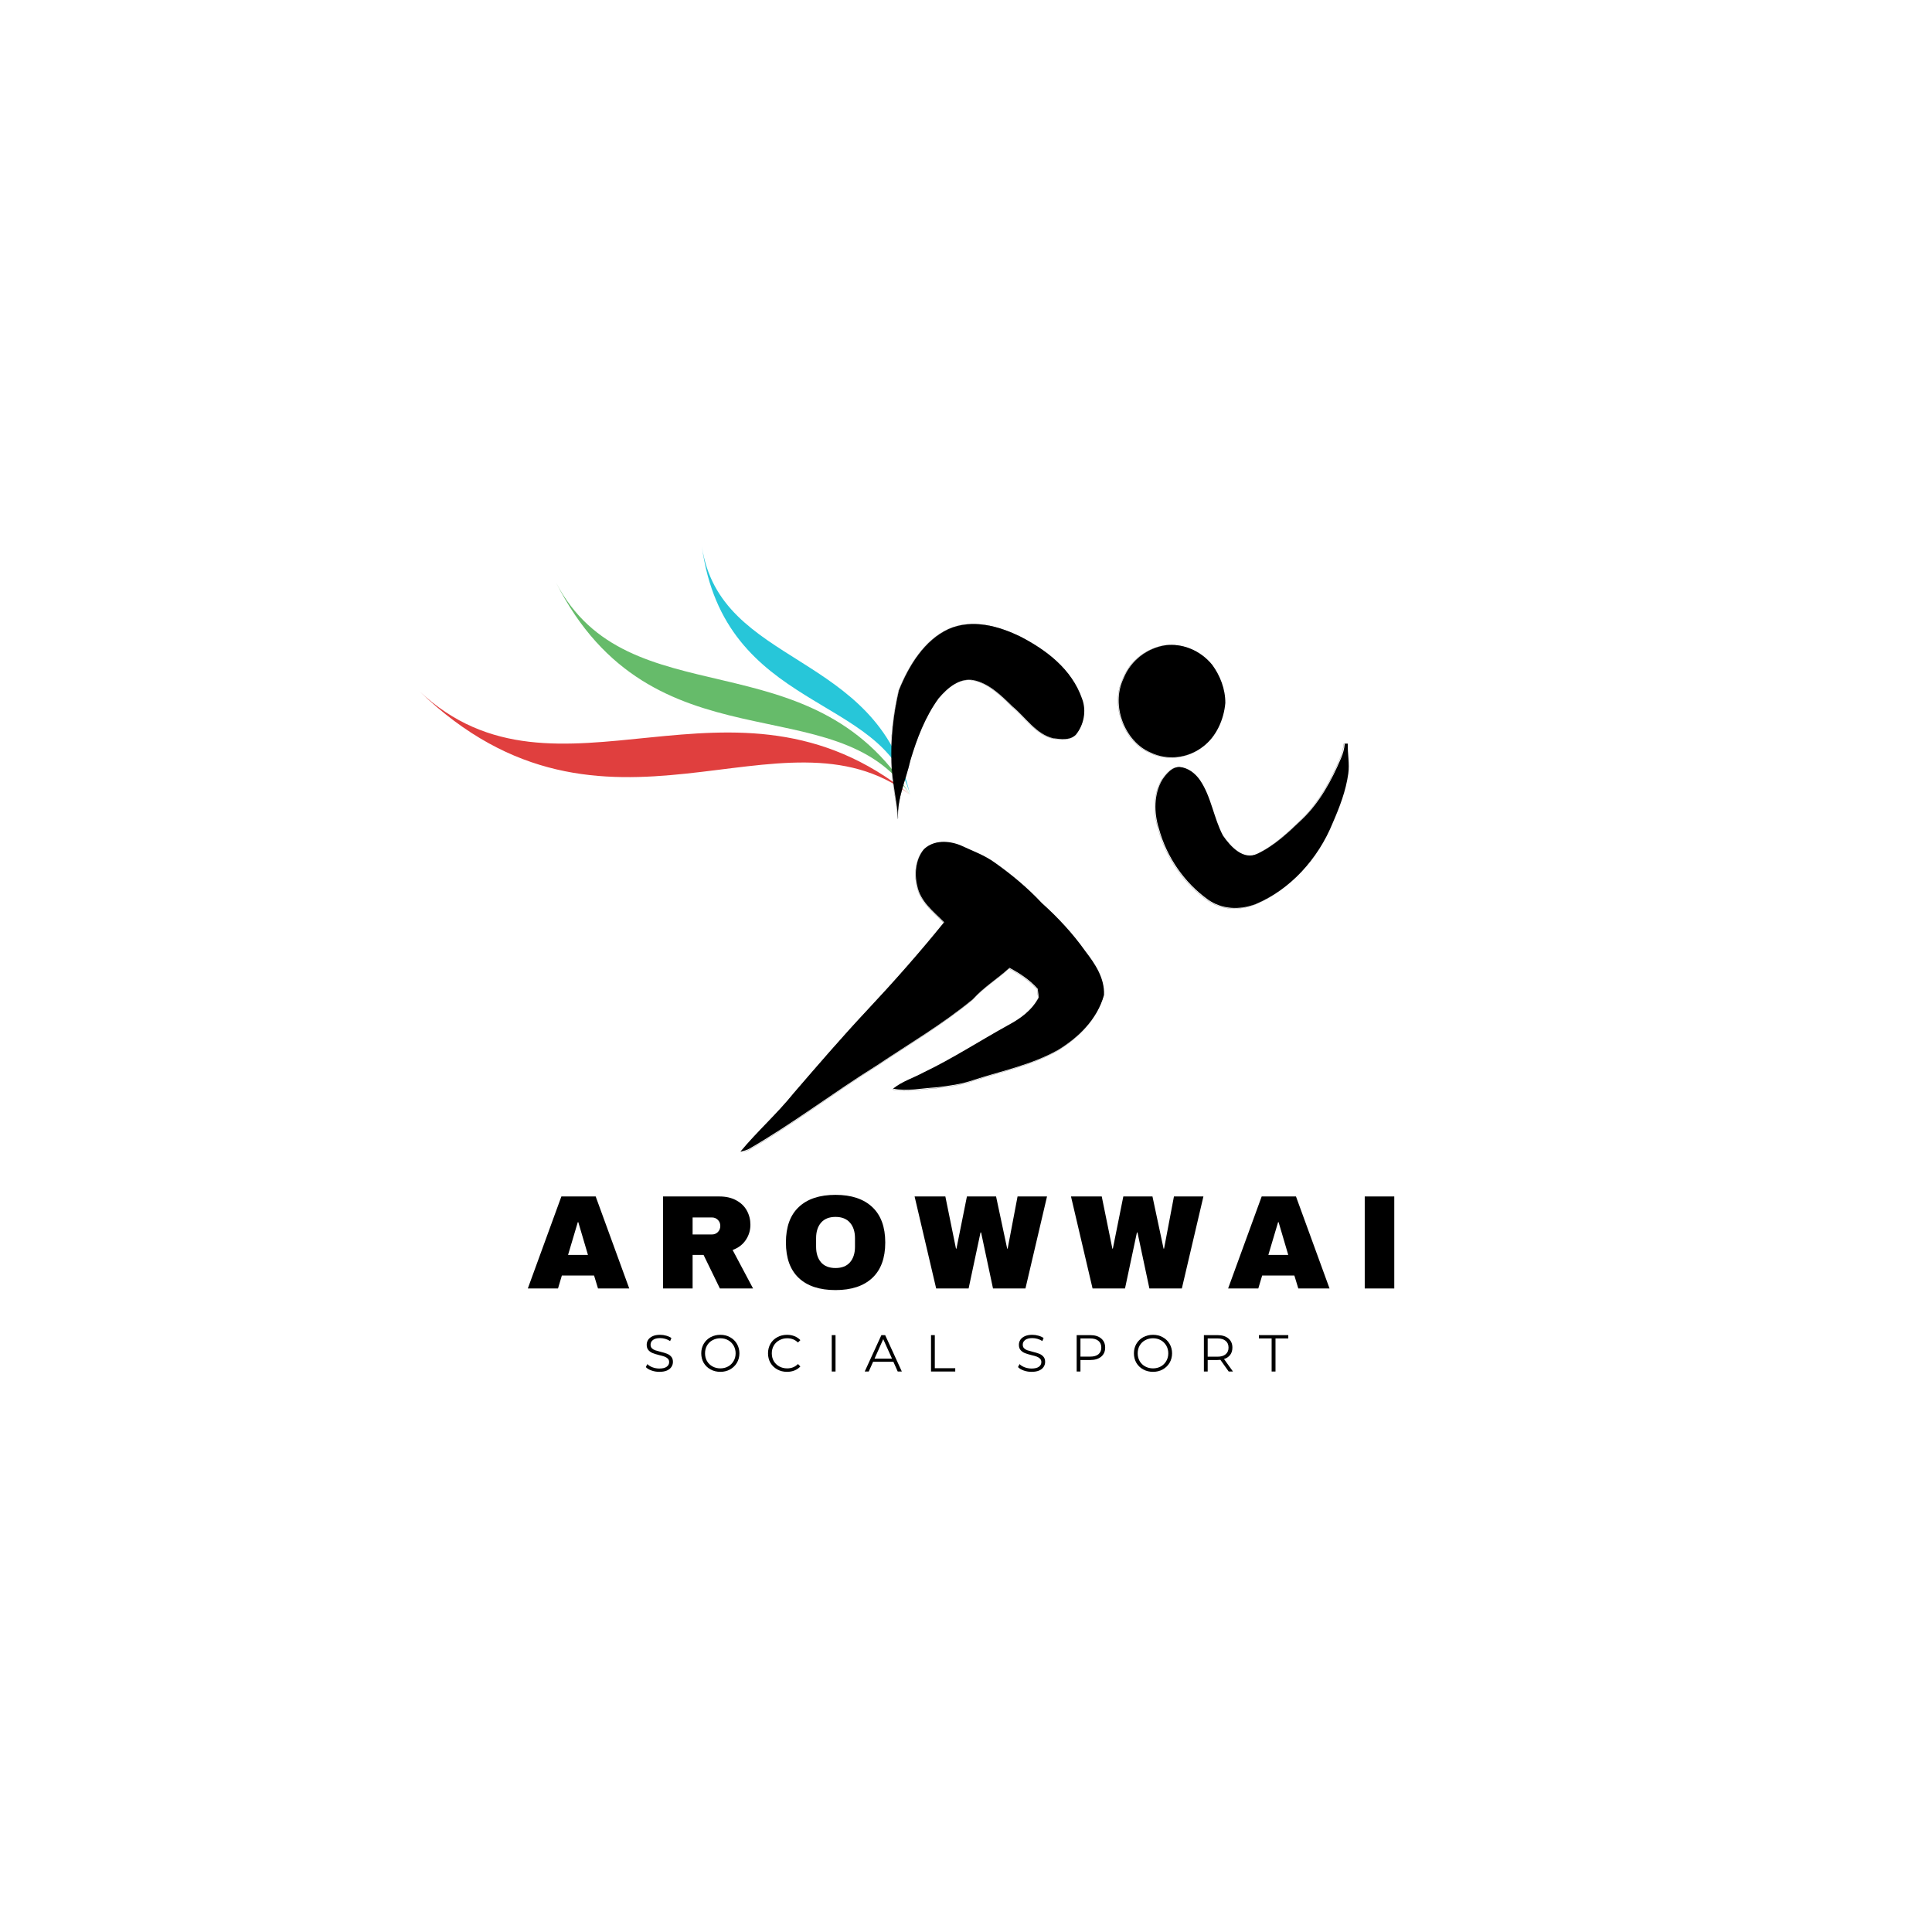 <svg xmlns="http://www.w3.org/2000/svg" xmlns:xlink="http://www.w3.org/1999/xlink" width="500" zoomAndPan="magnify" viewBox="0 0 375 375" height="500" preserveAspectRatio="xMidYMid meet" version="1.0"><defs><g/><clipPath id="35915d265c"><path d="M 81.387 134 L 176.637 134 L 176.637 155 L 81.387 155 Z M 81.387 134 " clip-rule="nonzero"/></clipPath><clipPath id="cd6a6713fe"><path d="M 107 113 L 176.637 113 L 176.637 155 L 107 155 Z M 107 113 " clip-rule="nonzero"/></clipPath><clipPath id="76995f9e2e"><path d="M 136 106.051 L 176.637 106.051 L 176.637 155 L 136 155 Z M 136 106.051 " clip-rule="nonzero"/></clipPath><clipPath id="1227fdc28f"><path d="M 172 120.055 L 211 120.055 L 211 160 L 172 160 Z M 172 120.055 " clip-rule="nonzero"/></clipPath><clipPath id="f5b7603d0a"><path d="M 223 143 L 262.066 143 L 262.066 177 L 223 177 Z M 223 143 " clip-rule="nonzero"/></clipPath><clipPath id="56c80b2d33"><path d="M 143.566 163 L 215 163 L 215 223.555 L 143.566 223.555 Z M 143.566 163 " clip-rule="nonzero"/></clipPath></defs><rect x="-37.5" width="450" fill="#ffffff" y="-37.5" height="450" fill-opacity="1"/><rect x="-37.5" width="450" fill="#ffffff" y="-37.5" height="450" fill-opacity="1"/><g clip-path="url(#35915d265c)"><path fill="#e03f3e" d="M 81.387 134.148 C 108.16 159.332 142.141 126.25 176.633 154.25 C 151.578 135.258 117.551 169.035 81.387 134.148 " fill-opacity="1" fill-rule="evenodd"/></g><g clip-path="url(#cd6a6713fe)"><path fill="#66bb6a" d="M 107.926 113.082 C 121.918 139.832 157.387 123.199 176.633 154.25 C 162.312 132.766 126.613 149.906 107.926 113.082 " fill-opacity="1" fill-rule="evenodd"/></g><g clip-path="url(#76995f9e2e)"><path fill="#27c6d9" d="M 136.238 106.059 C 139.723 129.531 170.402 126.25 176.633 154.25 C 171.566 134.613 140.605 138.262 136.238 106.059 " fill-opacity="1" fill-rule="evenodd"/></g><g clip-path="url(#1227fdc28f)"><path stroke-linecap="butt" transform="matrix(0.25, 0, 0, 0.25, 138.696, 108.949)" fill="none" stroke-linejoin="miter" d="M 181.26 52.747 C 199.698 44.561 220.102 50.18 237.542 58.772 C 257.009 68.946 276.914 83.736 284.9 106.979 C 288.473 116.464 286.133 127.529 279.971 134.948 C 275.12 139.549 268.241 138.266 262.438 137.624 C 249.256 134.478 241.192 121.441 230.943 112.911 C 222.067 104.224 212.63 94.818 200.619 92.407 C 189.902 90.451 180.589 98.324 173.71 106.509 C 163.384 120.689 156.848 137.734 151.762 154.935 C 148.44 169.944 141.405 184.25 142.262 200.089 C 141.249 185.486 137.505 171.259 137.146 156.594 C 136.475 137.656 138.628 118.639 142.902 100.327 C 150.748 80.716 162.869 61.308 181.26 52.747 Z M 181.26 52.747 " stroke="#000000" stroke-width="0.1" stroke-opacity="1" stroke-miterlimit="10"/></g><path fill="#000000" d="M 184.086 122.113 C 188.703 120.07 193.812 121.473 198.18 123.617 C 203.055 126.156 208.039 129.848 210.039 135.648 C 210.934 138.016 210.348 140.777 208.805 142.629 C 207.59 143.777 205.867 143.457 204.414 143.297 C 201.113 142.512 199.094 139.258 196.527 137.129 C 194.305 134.961 191.941 132.613 188.934 132.012 C 186.25 131.523 183.918 133.488 182.195 135.531 C 179.609 139.07 177.973 143.324 176.699 147.617 C 175.867 151.363 174.105 154.934 174.32 158.887 C 174.066 155.242 173.129 151.691 173.039 148.031 C 172.871 143.305 173.41 138.559 174.48 133.988 C 176.445 129.094 179.48 124.25 184.086 122.113 Z M 184.086 122.113 " fill-opacity="1" fill-rule="nonzero"/><path stroke-linecap="butt" transform="matrix(0.25, 0, 0, 0.25, 138.696, 108.949)" fill="none" stroke-linejoin="miter" d="M 349.449 65.299 C 362.802 63.577 376.841 69.4 385.811 80.575 C 391.879 88.901 395.966 99.372 395.903 110.203 C 394.733 123.381 388.759 136.388 378.822 143.947 C 367.107 153.197 351.072 155.123 337.89 148.705 C 318.282 140.426 306.879 112.379 316.941 91.202 C 322.619 76.787 335.675 67.412 349.449 65.299 Z M 349.449 65.299 " stroke="#000000" stroke-width="0.1" stroke-opacity="1" stroke-miterlimit="10"/><path fill="#000000" d="M 226.203 125.246 C 229.547 124.816 233.062 126.27 235.309 129.059 C 236.828 131.137 237.852 133.75 237.836 136.453 C 237.543 139.742 236.047 142.988 233.559 144.875 C 230.625 147.184 226.609 147.664 223.309 146.062 C 218.398 143.996 215.543 136.996 218.062 131.711 C 219.484 128.113 222.754 125.773 226.203 125.246 Z M 226.203 125.246 " fill-opacity="1" fill-rule="nonzero"/><g clip-path="url(#f5b7603d0a)"><path stroke-linecap="butt" transform="matrix(0.25, 0, 0, 0.25, 138.696, 108.949)" fill="none" stroke-linejoin="miter" d="M 488.468 141.834 C 489.264 141.788 490.059 141.756 490.87 141.772 C 490.527 149.582 492.352 157.392 491.198 165.171 C 489.342 178.537 484.506 191.105 479.249 203.219 C 467.737 231.799 445.93 255.401 419.505 266.514 C 407.384 271.272 392.986 270.912 382.051 262.789 C 364.378 249.954 350.479 230.375 344.395 207.79 C 340.542 195.581 340.417 180.932 347.031 169.866 C 350.338 165.03 354.815 159.614 360.79 159.974 C 366.967 160.616 372.489 164.733 376.217 170.117 C 385 182.935 386.84 199.604 394.078 213.299 C 400.146 222.126 409.943 232.613 420.768 227.448 C 433.825 221.312 444.806 210.873 455.414 200.653 C 468.845 187.818 478.173 170.68 485.629 153.057 C 487.127 149.519 488.172 145.747 488.468 141.834 Z M 488.468 141.834 " stroke="#000000" stroke-width="0.1" stroke-opacity="1" stroke-miterlimit="10"/></g><path fill="#000000" d="M 261.016 144.348 C 261.215 144.336 261.414 144.328 261.617 144.332 C 261.531 146.281 261.988 148.23 261.699 150.172 C 261.234 153.508 260.023 156.645 258.707 159.668 C 255.824 166.801 250.363 172.691 243.746 175.465 C 240.711 176.652 237.105 176.562 234.367 174.535 C 229.941 171.332 226.461 166.445 224.938 160.809 C 223.973 157.762 223.941 154.105 225.598 151.344 C 226.426 150.137 227.547 148.785 229.043 148.875 C 230.59 149.035 231.973 150.062 232.906 151.406 C 235.105 154.605 235.566 158.766 237.379 162.184 C 238.898 164.387 241.352 167.004 244.062 165.715 C 247.332 164.184 250.082 161.578 252.738 159.027 C 256.102 155.824 258.438 151.547 260.305 147.148 C 260.68 146.266 260.941 145.324 261.016 144.348 Z M 261.016 144.348 " fill-opacity="1" fill-rule="nonzero"/><g clip-path="url(#56c80b2d33)"><path stroke-linecap="butt" transform="matrix(0.25, 0, 0, 0.25, 138.696, 108.949)" fill="none" stroke-linejoin="miter" d="M 162.401 223.817 C 170.169 216.507 181.635 217.212 190.651 220.858 C 199.729 225.147 209.292 228.465 217.559 234.569 C 230.428 243.725 242.705 253.993 253.702 265.794 C 266.119 276.969 277.662 289.412 287.537 303.388 C 294.837 312.936 302.449 324.08 301.872 337.289 C 296.49 356.541 281.656 370.611 266.228 380.033 C 245.747 391.6 222.925 396.201 201.04 403.291 C 191.587 406.688 181.65 407.924 171.823 409.114 C 160.669 409.771 149.469 412.322 138.347 410.131 C 145.476 404.371 154.118 401.805 161.948 397.532 C 184.474 386.732 205.657 372.881 227.605 360.735 C 236.886 355.727 245.996 349.357 251.316 339.168 C 251.019 336.929 250.754 334.691 250.473 332.469 C 244.234 325.441 236.528 320.417 228.572 316.16 C 219.306 324.674 208.605 331.17 200.073 340.67 C 176.627 360.078 150.717 375.291 125.759 392.069 C 92.143 413.074 60.352 437.552 26.112 457.304 C 24.115 458.103 22.072 458.729 19.981 459.167 C 33.131 443.234 48.434 429.68 61.381 413.527 C 80.069 391.772 98.757 370.001 118.256 349.122 C 138.846 327.085 158.86 304.39 177.938 280.725 C 169.888 272.461 159.499 264.839 157.05 252.146 C 154.726 242.551 156.099 231.22 162.401 223.801 Z M 162.401 223.817 " stroke="#000000" stroke-width="0.1" stroke-opacity="1" stroke-miterlimit="10"/><path fill="#000000" d="M 179.363 164.809 C 181.309 162.984 184.18 163.16 186.438 164.07 C 188.711 165.141 191.105 165.969 193.176 167.492 C 196.398 169.777 199.473 172.34 202.227 175.285 C 205.336 178.074 208.227 181.18 210.699 184.668 C 212.527 187.051 214.434 189.832 214.289 193.129 C 212.941 197.934 209.227 201.445 205.363 203.797 C 200.234 206.684 194.52 207.832 189.039 209.602 C 186.672 210.449 184.184 210.758 181.723 211.055 C 178.93 211.219 176.125 211.855 173.34 211.309 C 175.125 209.871 177.289 209.23 179.25 208.164 C 184.891 205.469 190.195 202.012 195.691 198.98 C 198.016 197.73 200.297 196.141 201.629 193.598 C 201.555 193.039 201.488 192.48 201.418 191.926 C 199.855 190.172 197.926 188.918 195.934 187.855 C 193.613 189.98 190.934 191.602 188.797 193.973 C 182.926 198.816 176.438 202.613 170.188 206.801 C 161.77 212.043 153.809 218.152 145.234 223.082 C 144.734 223.281 144.223 223.438 143.699 223.547 C 146.992 219.57 150.824 216.188 154.066 212.156 C 158.746 206.727 163.426 201.293 168.309 196.082 C 173.465 190.582 178.477 184.918 183.254 179.012 C 181.238 176.949 178.637 175.047 178.023 171.879 C 177.441 169.484 177.785 166.656 179.363 164.805 Z M 179.363 164.809 " fill-opacity="1" fill-rule="nonzero"/></g><g fill="#000000" fill-opacity="1"><g transform="translate(124.883, 266.21)"><g><path d="M 3.094 0.062 C 2.57 0.062 2.07 -0.02 1.594 -0.188 C 1.113 -0.352 0.738 -0.578 0.469 -0.859 L 0.766 -1.438 C 1.023 -1.176 1.363 -0.969 1.781 -0.812 C 2.207 -0.656 2.645 -0.578 3.094 -0.578 C 3.727 -0.578 4.203 -0.691 4.516 -0.922 C 4.836 -1.148 5 -1.453 5 -1.828 C 5 -2.109 4.91 -2.332 4.734 -2.5 C 4.566 -2.664 4.359 -2.797 4.109 -2.891 C 3.859 -2.984 3.508 -3.082 3.062 -3.188 C 2.531 -3.32 2.109 -3.453 1.797 -3.578 C 1.484 -3.703 1.211 -3.891 0.984 -4.141 C 0.754 -4.398 0.641 -4.75 0.641 -5.188 C 0.641 -5.539 0.734 -5.863 0.922 -6.156 C 1.117 -6.445 1.41 -6.68 1.797 -6.859 C 2.18 -7.035 2.664 -7.125 3.25 -7.125 C 3.656 -7.125 4.051 -7.066 4.438 -6.953 C 4.82 -6.848 5.156 -6.695 5.438 -6.5 L 5.188 -5.906 C 4.895 -6.102 4.578 -6.25 4.234 -6.344 C 3.898 -6.438 3.57 -6.484 3.25 -6.484 C 2.633 -6.484 2.172 -6.363 1.859 -6.125 C 1.547 -5.895 1.391 -5.586 1.391 -5.203 C 1.391 -4.922 1.473 -4.691 1.641 -4.516 C 1.805 -4.348 2.02 -4.219 2.281 -4.125 C 2.539 -4.039 2.891 -3.941 3.328 -3.828 C 3.848 -3.703 4.266 -3.578 4.578 -3.453 C 4.898 -3.328 5.172 -3.141 5.391 -2.891 C 5.617 -2.641 5.734 -2.301 5.734 -1.875 C 5.734 -1.508 5.633 -1.18 5.438 -0.891 C 5.25 -0.598 4.957 -0.363 4.562 -0.188 C 4.164 -0.02 3.676 0.062 3.094 0.062 Z M 3.094 0.062 "/></g></g></g><g fill="#000000" fill-opacity="1"><g transform="translate(135.581, 266.21)"><g><path d="M 4.234 0.062 C 3.535 0.062 2.898 -0.094 2.328 -0.406 C 1.766 -0.719 1.32 -1.145 1 -1.688 C 0.688 -2.238 0.531 -2.852 0.531 -3.531 C 0.531 -4.207 0.688 -4.816 1 -5.359 C 1.32 -5.91 1.766 -6.344 2.328 -6.656 C 2.898 -6.969 3.535 -7.125 4.234 -7.125 C 4.941 -7.125 5.57 -6.969 6.125 -6.656 C 6.688 -6.352 7.129 -5.926 7.453 -5.375 C 7.773 -4.82 7.938 -4.207 7.938 -3.531 C 7.938 -2.852 7.773 -2.238 7.453 -1.688 C 7.129 -1.145 6.688 -0.719 6.125 -0.406 C 5.57 -0.094 4.941 0.062 4.234 0.062 Z M 4.234 -0.609 C 4.797 -0.609 5.301 -0.734 5.75 -0.984 C 6.195 -1.234 6.551 -1.582 6.812 -2.031 C 7.07 -2.477 7.203 -2.977 7.203 -3.531 C 7.203 -4.082 7.07 -4.582 6.812 -5.031 C 6.551 -5.477 6.195 -5.828 5.75 -6.078 C 5.301 -6.328 4.797 -6.453 4.234 -6.453 C 3.68 -6.453 3.176 -6.328 2.719 -6.078 C 2.258 -5.828 1.898 -5.477 1.641 -5.031 C 1.391 -4.582 1.266 -4.082 1.266 -3.531 C 1.266 -2.977 1.391 -2.477 1.641 -2.031 C 1.898 -1.582 2.258 -1.234 2.719 -0.984 C 3.176 -0.734 3.68 -0.609 4.234 -0.609 Z M 4.234 -0.609 "/></g></g></g><g fill="#000000" fill-opacity="1"><g transform="translate(148.539, 266.21)"><g><path d="M 4.219 0.062 C 3.52 0.062 2.891 -0.094 2.328 -0.406 C 1.766 -0.719 1.32 -1.145 1 -1.688 C 0.688 -2.238 0.531 -2.852 0.531 -3.531 C 0.531 -4.207 0.688 -4.82 1 -5.375 C 1.32 -5.926 1.766 -6.352 2.328 -6.656 C 2.891 -6.969 3.523 -7.125 4.234 -7.125 C 4.754 -7.125 5.234 -7.035 5.672 -6.859 C 6.117 -6.68 6.5 -6.426 6.812 -6.094 L 6.344 -5.625 C 5.789 -6.176 5.094 -6.453 4.25 -6.453 C 3.688 -6.453 3.176 -6.32 2.719 -6.062 C 2.258 -5.812 1.898 -5.461 1.641 -5.016 C 1.391 -4.578 1.266 -4.082 1.266 -3.531 C 1.266 -2.977 1.391 -2.477 1.641 -2.031 C 1.898 -1.594 2.258 -1.242 2.719 -0.984 C 3.176 -0.734 3.688 -0.609 4.25 -0.609 C 5.094 -0.609 5.789 -0.891 6.344 -1.453 L 6.812 -0.984 C 6.5 -0.641 6.117 -0.379 5.672 -0.203 C 5.223 -0.023 4.738 0.062 4.219 0.062 Z M 4.219 0.062 "/></g></g></g><g fill="#000000" fill-opacity="1"><g transform="translate(160.286, 266.21)"><g><path d="M 1.156 -7.062 L 1.891 -7.062 L 1.891 0 L 1.156 0 Z M 1.156 -7.062 "/></g></g></g><g fill="#000000" fill-opacity="1"><g transform="translate(167.826, 266.21)"><g><path d="M 5.578 -1.891 L 1.641 -1.891 L 0.797 0 L 0.016 0 L 3.25 -7.062 L 3.984 -7.062 L 7.219 0 L 6.422 0 Z M 5.312 -2.5 L 3.609 -6.281 L 1.922 -2.5 Z M 5.312 -2.5 "/></g></g></g><g fill="#000000" fill-opacity="1"><g transform="translate(179.554, 266.21)"><g><path d="M 1.156 -7.062 L 1.891 -7.062 L 1.891 -0.641 L 5.859 -0.641 L 5.859 0 L 1.156 0 Z M 1.156 -7.062 "/></g></g></g><g fill="#000000" fill-opacity="1"><g transform="translate(189.989, 266.21)"><g/></g></g><g fill="#000000" fill-opacity="1"><g transform="translate(197.126, 266.21)"><g><path d="M 3.094 0.062 C 2.57 0.062 2.07 -0.02 1.594 -0.188 C 1.113 -0.352 0.738 -0.578 0.469 -0.859 L 0.766 -1.438 C 1.023 -1.176 1.363 -0.969 1.781 -0.812 C 2.207 -0.656 2.645 -0.578 3.094 -0.578 C 3.727 -0.578 4.203 -0.691 4.516 -0.922 C 4.836 -1.148 5 -1.453 5 -1.828 C 5 -2.109 4.91 -2.332 4.734 -2.5 C 4.566 -2.664 4.359 -2.797 4.109 -2.891 C 3.859 -2.984 3.508 -3.082 3.062 -3.188 C 2.531 -3.32 2.109 -3.453 1.797 -3.578 C 1.484 -3.703 1.211 -3.891 0.984 -4.141 C 0.754 -4.398 0.641 -4.75 0.641 -5.188 C 0.641 -5.539 0.734 -5.863 0.922 -6.156 C 1.117 -6.445 1.41 -6.68 1.797 -6.859 C 2.18 -7.035 2.664 -7.125 3.25 -7.125 C 3.656 -7.125 4.051 -7.066 4.438 -6.953 C 4.82 -6.848 5.156 -6.695 5.438 -6.5 L 5.188 -5.906 C 4.895 -6.102 4.578 -6.25 4.234 -6.344 C 3.898 -6.438 3.57 -6.484 3.25 -6.484 C 2.633 -6.484 2.172 -6.363 1.859 -6.125 C 1.547 -5.895 1.391 -5.586 1.391 -5.203 C 1.391 -4.922 1.473 -4.691 1.641 -4.516 C 1.805 -4.348 2.02 -4.219 2.281 -4.125 C 2.539 -4.039 2.891 -3.941 3.328 -3.828 C 3.848 -3.703 4.266 -3.578 4.578 -3.453 C 4.898 -3.328 5.172 -3.141 5.391 -2.891 C 5.617 -2.641 5.734 -2.301 5.734 -1.875 C 5.734 -1.508 5.633 -1.18 5.438 -0.891 C 5.25 -0.598 4.957 -0.363 4.562 -0.188 C 4.164 -0.02 3.676 0.062 3.094 0.062 Z M 3.094 0.062 "/></g></g></g><g fill="#000000" fill-opacity="1"><g transform="translate(207.824, 266.21)"><g><path d="M 3.797 -7.062 C 4.691 -7.062 5.395 -6.848 5.906 -6.422 C 6.426 -5.992 6.688 -5.398 6.688 -4.641 C 6.688 -3.891 6.426 -3.301 5.906 -2.875 C 5.395 -2.445 4.691 -2.234 3.797 -2.234 L 1.891 -2.234 L 1.891 0 L 1.156 0 L 1.156 -7.062 Z M 3.781 -2.891 C 4.477 -2.891 5.008 -3.039 5.375 -3.344 C 5.75 -3.656 5.938 -4.086 5.938 -4.641 C 5.938 -5.211 5.75 -5.648 5.375 -5.953 C 5.008 -6.266 4.477 -6.422 3.781 -6.422 L 1.891 -6.422 L 1.891 -2.891 Z M 3.781 -2.891 "/></g></g></g><g fill="#000000" fill-opacity="1"><g transform="translate(219.561, 266.21)"><g><path d="M 4.234 0.062 C 3.535 0.062 2.898 -0.094 2.328 -0.406 C 1.766 -0.719 1.32 -1.145 1 -1.688 C 0.688 -2.238 0.531 -2.852 0.531 -3.531 C 0.531 -4.207 0.688 -4.816 1 -5.359 C 1.32 -5.91 1.766 -6.344 2.328 -6.656 C 2.898 -6.969 3.535 -7.125 4.234 -7.125 C 4.941 -7.125 5.57 -6.969 6.125 -6.656 C 6.688 -6.352 7.129 -5.926 7.453 -5.375 C 7.773 -4.82 7.938 -4.207 7.938 -3.531 C 7.938 -2.852 7.773 -2.238 7.453 -1.688 C 7.129 -1.145 6.688 -0.719 6.125 -0.406 C 5.57 -0.094 4.941 0.062 4.234 0.062 Z M 4.234 -0.609 C 4.797 -0.609 5.301 -0.734 5.75 -0.984 C 6.195 -1.234 6.551 -1.582 6.812 -2.031 C 7.07 -2.477 7.203 -2.977 7.203 -3.531 C 7.203 -4.082 7.07 -4.582 6.812 -5.031 C 6.551 -5.477 6.195 -5.828 5.75 -6.078 C 5.301 -6.328 4.797 -6.453 4.234 -6.453 C 3.68 -6.453 3.176 -6.328 2.719 -6.078 C 2.258 -5.828 1.898 -5.477 1.641 -5.031 C 1.391 -4.582 1.266 -4.082 1.266 -3.531 C 1.266 -2.977 1.391 -2.477 1.641 -2.031 C 1.898 -1.582 2.258 -1.234 2.719 -0.984 C 3.176 -0.734 3.68 -0.609 4.234 -0.609 Z M 4.234 -0.609 "/></g></g></g><g fill="#000000" fill-opacity="1"><g transform="translate(232.519, 266.21)"><g><path d="M 5.969 0 L 4.359 -2.266 C 4.18 -2.242 3.992 -2.234 3.797 -2.234 L 1.891 -2.234 L 1.891 0 L 1.156 0 L 1.156 -7.062 L 3.797 -7.062 C 4.691 -7.062 5.395 -6.848 5.906 -6.422 C 6.426 -5.992 6.688 -5.398 6.688 -4.641 C 6.688 -4.086 6.547 -3.617 6.266 -3.234 C 5.984 -2.859 5.582 -2.586 5.062 -2.422 L 6.797 0 Z M 3.781 -2.875 C 4.477 -2.875 5.008 -3.031 5.375 -3.344 C 5.75 -3.656 5.938 -4.086 5.938 -4.641 C 5.938 -5.211 5.75 -5.648 5.375 -5.953 C 5.008 -6.266 4.477 -6.422 3.781 -6.422 L 1.891 -6.422 L 1.891 -2.875 Z M 3.781 -2.875 "/></g></g></g><g fill="#000000" fill-opacity="1"><g transform="translate(244.307, 266.21)"><g><path d="M 2.516 -6.422 L 0.047 -6.422 L 0.047 -7.062 L 5.75 -7.062 L 5.75 -6.422 L 3.266 -6.422 L 3.266 0 L 2.516 0 Z M 2.516 -6.422 "/></g></g></g><g fill="#000000" fill-opacity="1"><g transform="translate(102.183, 250.092)"><g><path d="M 13.891 0 L 13.125 -2.516 L 6.875 -2.516 L 6.125 0 L 0.266 0 L 6.781 -17.859 L 13.438 -17.859 L 19.953 0 Z M 8.078 -6.516 L 11.938 -6.516 L 10.062 -12.875 L 9.969 -12.875 Z M 8.078 -6.516 "/></g></g></g><g fill="#000000" fill-opacity="1"><g transform="translate(126.779, 250.092)"><g><path d="M 18.875 -12.375 C 18.875 -11.289 18.578 -10.305 17.984 -9.422 C 17.398 -8.535 16.547 -7.883 15.422 -7.469 L 19.391 0 L 12.953 0 L 9.781 -6.516 L 7.656 -6.516 L 7.656 0 L 1.922 0 L 1.922 -17.859 L 12.844 -17.859 C 14.125 -17.859 15.219 -17.609 16.125 -17.109 C 17.039 -16.617 17.727 -15.953 18.188 -15.109 C 18.645 -14.273 18.875 -13.363 18.875 -12.375 Z M 13.031 -12.141 C 13.031 -12.609 12.875 -13 12.562 -13.312 C 12.25 -13.625 11.867 -13.781 11.422 -13.781 L 7.656 -13.781 L 7.656 -10.484 L 11.422 -10.484 C 11.867 -10.484 12.25 -10.641 12.562 -10.953 C 12.875 -11.273 13.031 -11.672 13.031 -12.141 Z M 13.031 -12.141 "/></g></g></g><g fill="#000000" fill-opacity="1"><g transform="translate(151.375, 250.092)"><g><path d="M 10.797 -18.172 C 13.879 -18.172 16.258 -17.379 17.938 -15.797 C 19.613 -14.223 20.453 -11.93 20.453 -8.922 C 20.453 -5.91 19.613 -3.617 17.938 -2.047 C 16.258 -0.473 13.879 0.312 10.797 0.312 C 7.711 0.312 5.336 -0.469 3.672 -2.031 C 2.004 -3.602 1.172 -5.898 1.172 -8.922 C 1.172 -11.953 2.004 -14.25 3.672 -15.812 C 5.336 -17.383 7.711 -18.172 10.797 -18.172 Z M 10.797 -13.891 C 9.566 -13.891 8.629 -13.516 7.984 -12.766 C 7.348 -12.023 7.031 -11.023 7.031 -9.766 L 7.031 -8.094 C 7.031 -6.832 7.348 -5.828 7.984 -5.078 C 8.629 -4.336 9.566 -3.969 10.797 -3.969 C 12.023 -3.969 12.961 -4.336 13.609 -5.078 C 14.254 -5.828 14.578 -6.832 14.578 -8.094 L 14.578 -9.766 C 14.578 -11.023 14.254 -12.023 13.609 -12.766 C 12.961 -13.516 12.023 -13.891 10.797 -13.891 Z M 10.797 -13.891 "/></g></g></g><g fill="#000000" fill-opacity="1"><g transform="translate(177.398, 250.092)"><g><path d="M 15.344 0 L 13.031 -10.875 L 12.922 -10.875 L 10.609 0 L 4.312 0 L 0.125 -17.859 L 6.094 -17.859 L 8.156 -7.734 L 8.25 -7.734 L 10.281 -17.859 L 15.938 -17.859 L 18.094 -7.734 L 18.188 -7.734 L 20.109 -17.859 L 25.828 -17.859 L 21.641 0 Z M 15.344 0 "/></g></g></g><g fill="#000000" fill-opacity="1"><g transform="translate(207.754, 250.092)"><g><path d="M 15.344 0 L 13.031 -10.875 L 12.922 -10.875 L 10.609 0 L 4.312 0 L 0.125 -17.859 L 6.094 -17.859 L 8.156 -7.734 L 8.25 -7.734 L 10.281 -17.859 L 15.938 -17.859 L 18.094 -7.734 L 18.188 -7.734 L 20.109 -17.859 L 25.828 -17.859 L 21.641 0 Z M 15.344 0 "/></g></g></g><g fill="#000000" fill-opacity="1"><g transform="translate(238.11, 250.092)"><g><path d="M 13.891 0 L 13.125 -2.516 L 6.875 -2.516 L 6.125 0 L 0.266 0 L 6.781 -17.859 L 13.438 -17.859 L 19.953 0 Z M 8.078 -6.516 L 11.938 -6.516 L 10.062 -12.875 L 9.969 -12.875 Z M 8.078 -6.516 "/></g></g></g><g fill="#000000" fill-opacity="1"><g transform="translate(262.706, 250.092)"><g><path d="M 2.188 0 L 2.188 -17.859 L 7.922 -17.859 L 7.922 0 Z M 2.188 0 "/></g></g></g></svg>